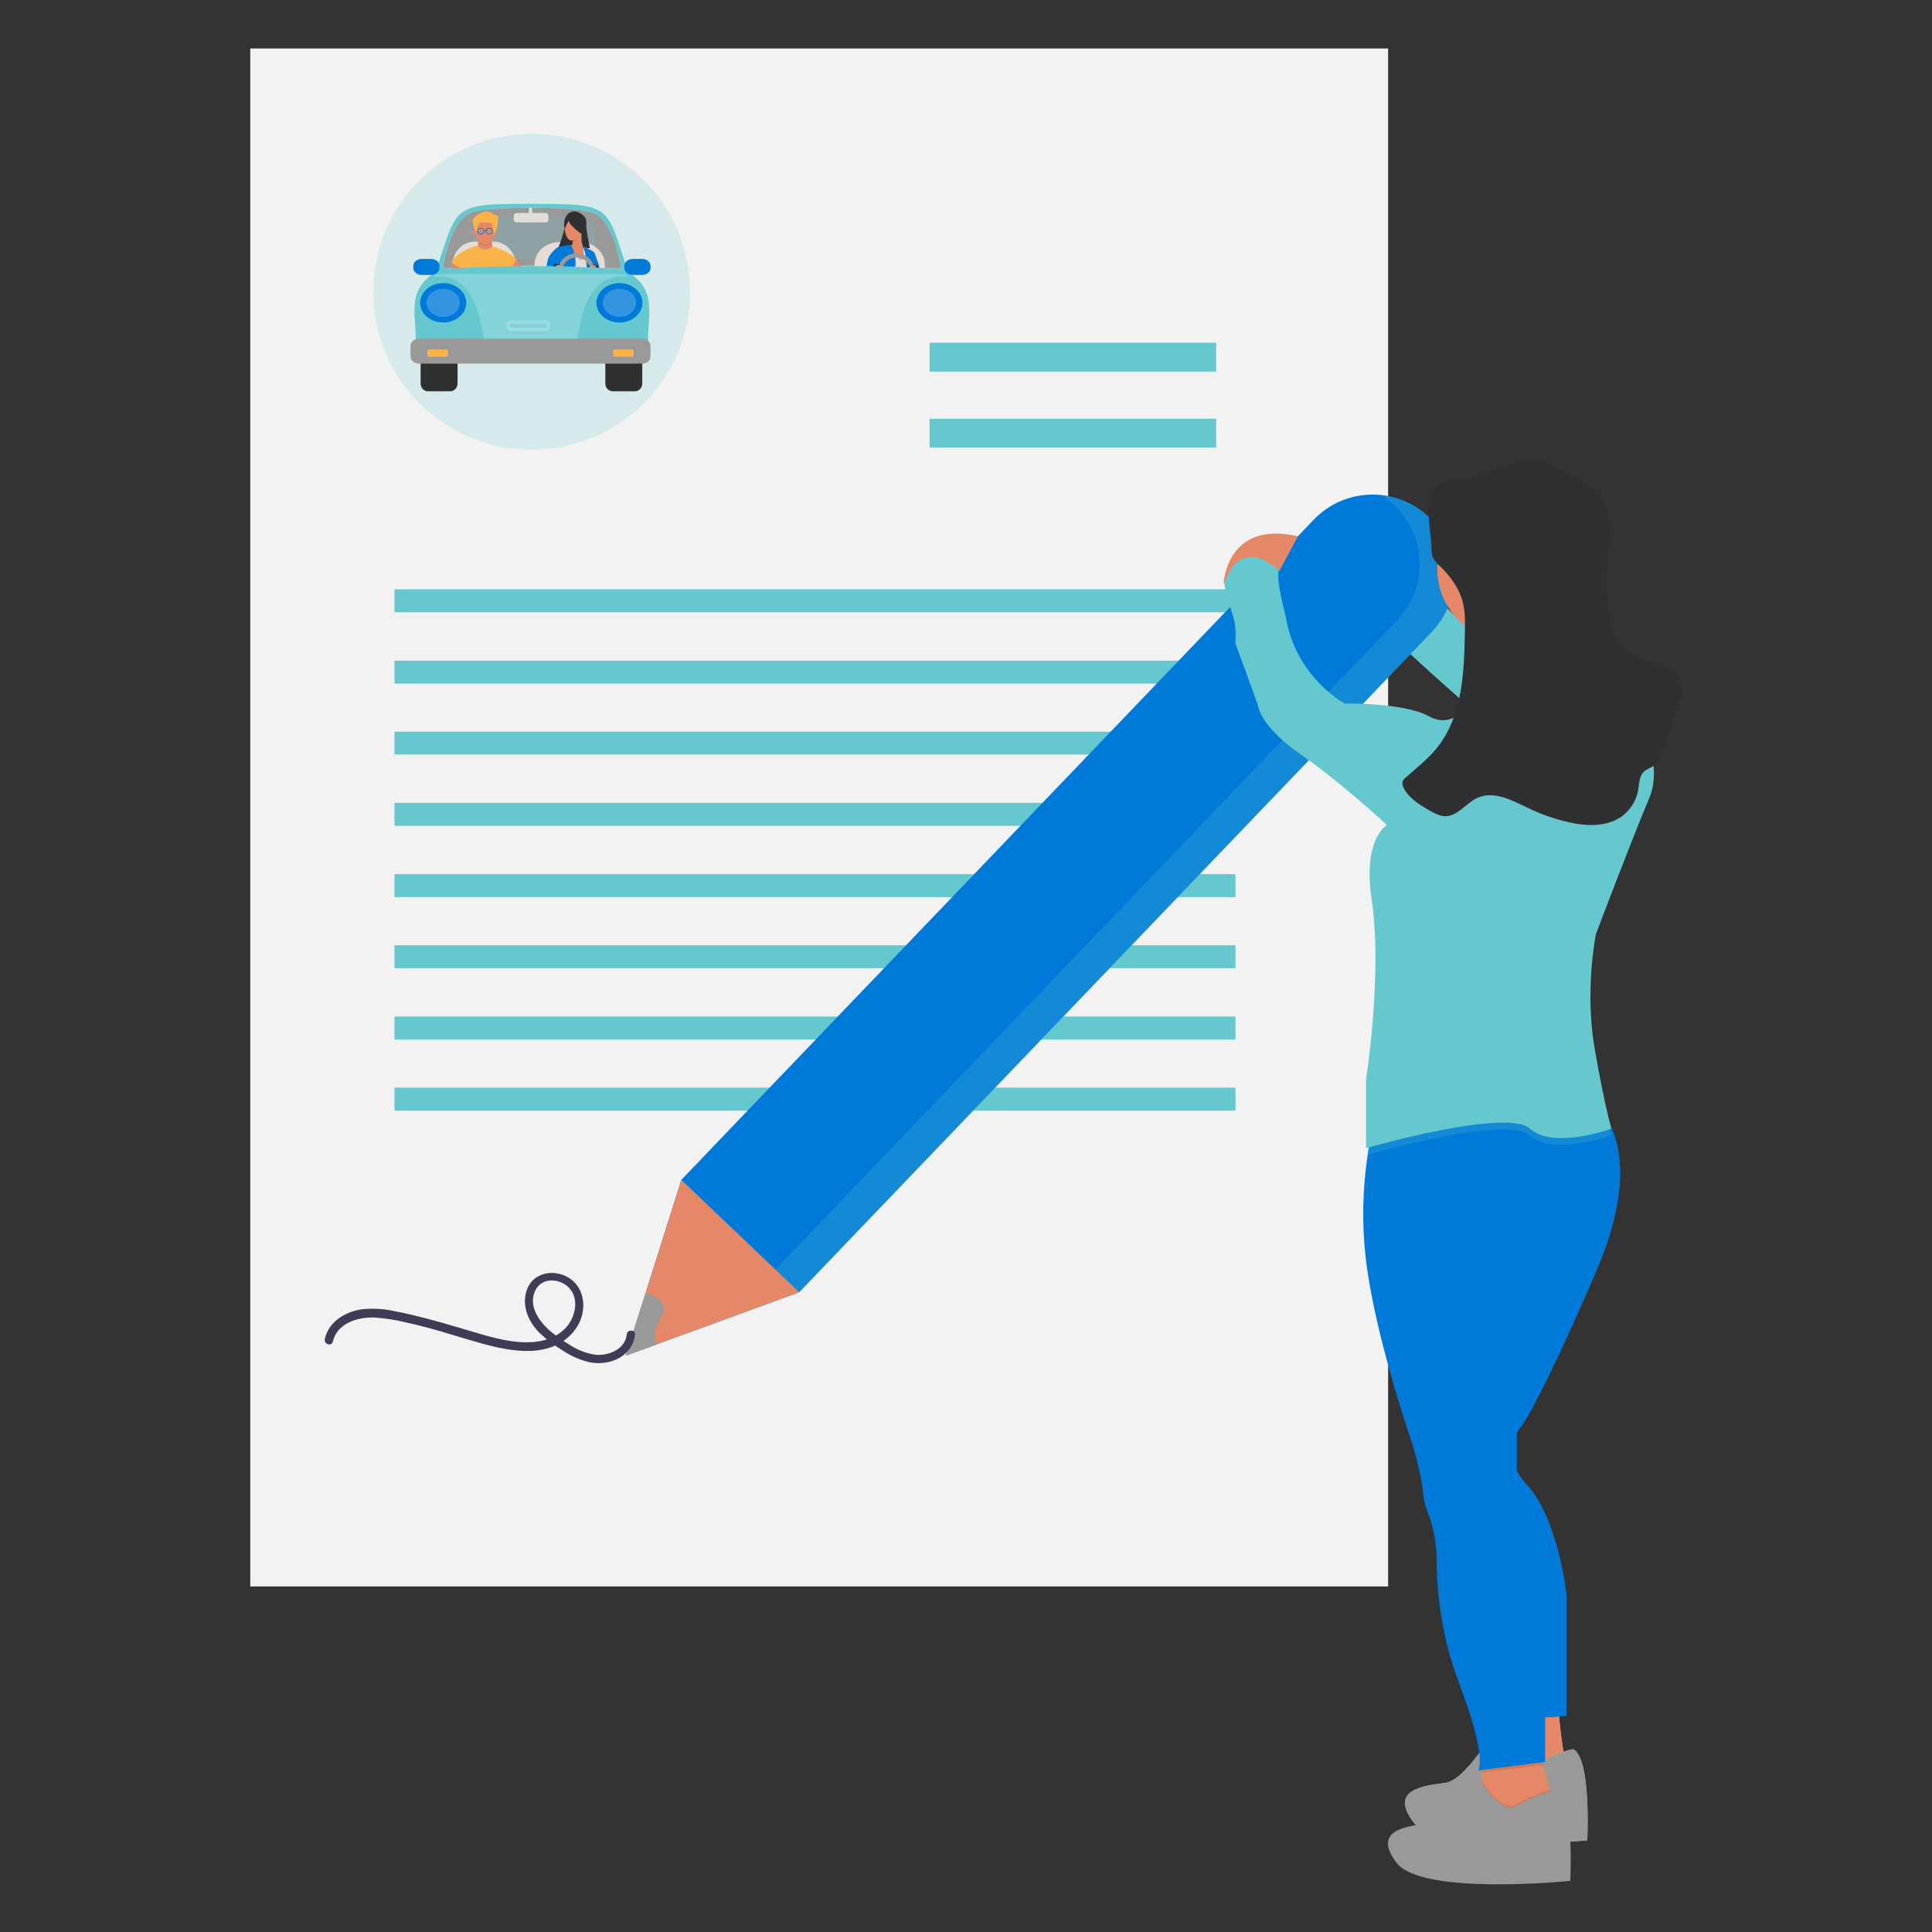 <?xml version="1.0" encoding="UTF-8"?>
<svg fill="none" version="1.1" viewBox="0 0 256 256" xmlns="http://www.w3.org/2000/svg">
 <rect x="0" y="0" width="256" height="256" fill="#333333" stroke="none"/>
 <g transform="matrix(.703 0 0 .703 33.162 6.427)" clip-path="url(#clip0)">
  <path d="m214.47 0h-214.47v289.88h214.47z" fill="#f2f2f2"/>
  <path d="m182.06 69.784h-54.018v5.439h54.018z" fill="#65c8cf"/>
  <path d="m185.69 101.93h-158.5v4.333h158.5z" fill="#65c8cf"/>
  <path d="m226.76 128.78h-31.266v4.289h31.266z" fill="#dde1ec"/>
  <g fill="#65c8cf">
   <path d="m185.69 115.38h-158.5v4.334h158.5z"/>
   <path d="m185.69 128.78h-158.5v4.289h158.5z"/>
   <path d="m185.69 142.18h-158.5v4.334h158.5z"/>
   <path d="m185.69 155.62h-158.5v4.333h158.5z"/>
   <path d="m185.69 169.02h-158.5v4.333h158.5z"/>
   <path d="m185.69 182.46h-158.5v4.334h158.5z"/>
   <path d="m185.69 195.86h-158.5v4.334h158.5z"/>
  </g>
  <path d="m203.65 86.81s-6.874 3.936-4.745 9.508c0 0 7.14 2.123 10.023 7.385 2.882 5.263 25.368 24.234 25.368 24.234l16.365-8.181s-5.677-7.606-23.727-12.869c0 0-10.644-11.365-14.325-13.444s-8.959-6.633-8.959-6.633z" fill="#febdd5"/>
  <path d="m203.65 86.81s-6.874 3.936-4.745 9.508c0 0 7.14 2.123 10.023 7.385 2.882 5.263 25.368 24.234 25.368 24.234l16.365-8.181s-5.677-7.606-23.727-12.869c0 0-10.644-11.365-14.325-13.444s-8.959-6.633-8.959-6.633z" fill="#65c8cf"/>
  <path d="m81.248 213.24 119.21-124.44c5.854-6.103 15.611-6.324 21.731-0.486s6.342 15.566 0.488 21.669l-119.21 124.44-32.685 11.941z" fill="#007ad9"/>
  <path d="m215.67 86.102c6.12 5.837 6.342 15.566 0.488 21.669l-119.17 124.44-24.57 8.978-1.641 5.218 32.685-11.94 119.21-124.4c5.854-6.103 5.632-15.832-0.488-21.669-2.439-2.344-5.632-3.803-9.003-4.157 0.887 0.531 1.73 1.15 2.484 1.857z" fill="#65c8cf" opacity=".2"/>
  <path d="m81.248 213.24 22.219 21.182-26.831 9.818-5.854 2.123 3.725-11.764z" fill="#e48868"/>
  <path d="m74.507 234.6c0.798 0.176 1.597 0.486 2.306 0.928 0.798 0.575 1.375 1.592 1.153 2.565-0.222 0.619-0.532 1.15-0.931 1.681-0.798 1.371-0.976 3.007-0.399 4.51l-5.899 2.123z" fill="#999"/>
  <path d="m246.45 311.59s0.798 11.587 2.128 12.913c1.331 1.327-11.885 2.123-11.885 2.123l1.862-15.036z" fill="#ffb9b9"/>
  <path d="m246.45 311.59s0.798 11.587 2.128 12.913c1.331 1.327-11.885 2.123-11.885 2.123l1.862-15.036z" fill="#e48868"/>
  <path d="m249.38 320.57s-1.863 0-8.471 3.449c0 0-4.48-0.796-6.342-7.12 0 0-5.544 9.508-9.269 9.995-3.681 0.53-10.822 1.061-6.076 7.385 4.745 6.324 32.774 3.449 32.774 3.449s0.798-15.301-2.616-17.158z" fill="#cbcdda"/>
  <path d="m249.38 320.57s-1.863 0-8.471 3.449c0 0-4.48-0.796-6.342-7.12 0 0-5.544 9.508-9.269 9.995-3.681 0.53-10.822 1.061-6.076 7.385 4.745 6.324 32.774 3.449 32.774 3.449s0.798-15.301-2.616-17.158z" fill="#999"/>
  <path d="m245.39 329.55-1.863 4.997-12.151-3.449 0.709-4.953 0.178-1.194 0.443-3.317s10.289-2.653 10.289-1.326c0.133 1.105 0.355 2.166 0.666 3.228 0.443 1.636 0.975 3.449 1.33 4.687 0.266 0.796 0.399 1.327 0.399 1.327z" fill="#e48868"/>
  <path d="m238.78 260.83c-0.843 1.415-1.774 4.024 0 7.341 0.532 0.973 1.153 1.813 1.907 2.609 5.81 6.324 7.406 20.564 7.406 20.564v22.907l-3.947 0.31-6.342 0.486-9.535-39.004s-5.544-28.48-2.883-33.477 5.012-36.351 5.012-36.351l2.217-2.256 5.101-5.395h15.078c1.198 0.84 2.218 1.99 2.927 3.273 2.528 4.156 4.79 12.868-2.128 28.877-10.822 25.03-14.015 28.966-14.015 28.966-0.31 0.354-0.576 0.752-0.798 1.15z" fill="#4c4c78"/>
  <path d="m238.78 260.83c-0.843 1.415-1.774 4.024 0 7.341 0.532 0.973 1.153 1.813 1.907 2.609 5.81 6.324 7.406 20.564 7.406 20.564v22.907l-3.947 0.31-6.342 0.486-9.535-39.004s-5.544-28.48-2.883-33.477 5.012-36.351 5.012-36.351l2.217-2.256 5.101-5.395h15.078c1.198 0.84 2.218 1.99 2.927 3.273 2.528 4.156 4.79 12.868-2.128 28.877-10.822 25.03-14.015 28.966-14.015 28.966-0.31 0.354-0.576 0.752-0.798 1.15z" fill="#007ad9"/>
  <path d="m243.7 323.54-11.442 1.415 0.443-3.317s10.289-2.653 10.289-1.326c0.178 1.061 0.399 2.166 0.71 3.228z" fill="#000" opacity=".1"/>
  <path d="m237.98 227.04s0.665 20.741 0.754 33.787v7.341c0 0.973-0.045 1.945-0.222 2.874-0.798 2.388 0.798 7.651 0.798 7.651 6.608 17.379 4.746 32.68 4.746 32.68v11.587l-12.684 1.592s2.128-1.592-3.681-16.849c-3.327-8.8-4.081-17.38-4.081-23.129-0.044-3.139-0.665-6.235-1.862-9.154-0.355-0.973-0.577-1.99-0.666-3.051-0.532-5.263-2.882-11.852-2.882-11.852s-6.342-18.706-7.939-32.415c-0.754-6.501-0.621-13.135 0.355-19.591 0.222-1.636 0.532-3.273 0.976-4.909 0 0 25.811-16.23 35.568-4.997 0.931 1.106 1.685 2.344 2.217 3.67 0.533 1.327 0.932 2.698 1.242 4.113 3.016 14.859-12.639 20.652-12.639 20.652z" fill="#007ad9"/>
  <path d="m237.23 111.62c7.446 0 13.482-6.018 13.482-13.443 0-7.425-6.036-13.444-13.482-13.444s-13.483 6.019-13.483 13.444c0 7.425 6.037 13.443 13.483 13.443z" fill="#e48868"/>
  <path d="m229.82 106.58s5.544 15.566 0 23.703c-5.543 8.182 17.696 5.528 17.696 5.528l9.003-10.79s-10.556 0-11.088-18.441c-0.532-18.441-15.611 0-15.611 0z" fill="#ffb9b9"/>
  <path d="m256.52 204.88c-1.907 0.663-3.903 1.149-5.899 1.459-3.282 0.486-7.184 0.531-9.446-1.459-1.331-1.194-4.657-1.327-8.648-0.929-8.382 0.796-19.736 3.936-21.909 4.555 0.222-1.636 0.532-3.273 0.976-4.909 0 0 25.811-16.23 35.568-4.997h5.632c1.198 0.84 2.218 1.99 2.927 3.272 0.488 2.035 0.799 3.008 0.799 3.008z" fill="#65c8cf" opacity=".2"/>
  <path d="m245.39 329.55-1.863 4.997-12.151-3.449 0.709-4.953c2.085 4.599 5.633 5.218 5.633 5.218 3.858-1.99 6.076-2.83 7.273-3.184 0.266 0.841 0.399 1.371 0.399 1.371z" fill="#000" opacity=".1"/>
  <path d="m246.18 328.22s-1.862 0-8.47 3.449c0 0-4.48-0.796-6.342-7.12 0 0-5.544 9.508-9.27 9.995-3.725 0.486-10.821 1.061-6.075 7.385 4.745 6.324 32.774 3.449 32.774 3.449s0.843-15.301-2.617-17.158z" fill="#999"/>
  <path d="m183.47 100.74s0.577-11.896 14.015-8.801l-3.46 6.412z" fill="#e48868"/>
  <path d="m245.96 128.2s-12.951-2.123-16.41-4.732c0 0-2.661 4.997-7.406 2.388-4.746-2.609-15.877-2.388-15.877-2.388s-9.269-4.997-11.088-16.362c0 0-1.862-6.855-1.33-8.712 0 0-6.874-7.12-10.289 2.388 1.33 6.589 2.395 6.058 2.129 11.321l4.213 11.586s0.266 3.936 7.938 9.243c7.673 5.307 16.41 13.444 16.41 13.444s-4.613 2.52-2.883 13.974c2.084 14.019-1.064 34.008-1.064 34.008v12.913s26.432-7.651 30.911-3.671 15.345 0 15.345 0-1.33-4.466-3.193-15.301 0.266-21.36 0.266-21.36 6.874-18.175 10.023-25.56c3.149-7.386-2.395-17.38-7.939-21.095-5.543-3.714-7.628-1.459-7.628-1.459s9.713 6.987-2.128 9.375z" fill="#65c8cf"/>
  <path d="m222.64 94.328c0 0.531 0.088 1.106 0.266 1.592 0.31 0.575 0.709 1.106 1.242 1.548 1.995 1.946 3.725 4.201 4.39 6.898 0.488 1.814 0.444 3.715 0.399 5.572-0.133 7.563-0.443 15.744-5.1 21.67-1.73 2.211-3.947 3.936-6.031 5.793-0.311 0.221-0.533 0.486-0.621 0.84-0.045 0.354 0 0.708 0.177 1.061 0.976 1.991 3.016 3.229 4.923 4.334 0.887 0.487 1.818 1.017 2.838 1.062 2.395 0.088 3.992-2.433 6.165-3.45 3.193-1.459 6.741 0.575 9.934 2.079 2.306 1.105 4.701 1.901 7.14 2.476 3.371 0.796 7.229 0.973 10.068-1.017 1.641-1.15 2.749-2.919 3.149-4.864 0.221-1.283 0.177-2.786 1.153-3.671 0.488-0.442 1.197-0.619 1.729-1.017 0.843-0.619 1.242-1.68 1.597-2.653l3.237-8.889c0.4-0.929 0.621-1.946 0.621-2.963-0.133-2.123-2.128-3.671-4.124-4.511s-4.169-1.238-5.943-2.476c-2.971-2.123-3.858-6.059-4.125-9.685-0.177-2.477-0.177-4.953 0.045-7.474 0.31-3.671 1.02-7.606-0.577-10.879-1.774-3.538-5.676-5.351-9.313-6.899-1.419-0.575-2.839-1.194-4.346-1.238-1.597-0.088-3.149 0.442-4.701 0.973-2.395 0.84-4.879 1.902-7.362 2.477-1.42 0.31-2.928 0.088-4.258 0.575-4.834 1.902-2.572 8.8-2.572 12.736z" fill="#2f3031"/>
  <path d="m15.567 243.71c0.843-3.493 4.701-4.643 7.894-4.511 1.996 0.133 3.991 0.443 5.943 0.929 2.04 0.442 4.08 0.973 6.076 1.548 3.681 1.061 7.362 2.3 11.087 3.14 3.104 0.663 6.519 1.061 9.624 0.132 2.971-0.884 5.544-3.139 6.342-6.191 0.754-2.918-0.266-6.058-3.104-7.385-2.572-1.194-5.81-0.575-7.096 2.123-1.419 3.095 0 6.456 2.262 8.667 1.286 1.194 2.705 2.3 4.213 3.184 1.552 1.062 3.237 1.814 5.056 2.256 2.971 0.619 6.475-0.31 8.027-3.14 0.355-0.619 0.532-1.327 0.621-2.078 0.089-0.973-1.464-0.973-1.552 0-0.266 2.83-3.548 4.112-6.032 3.803-1.685-0.266-3.238-0.885-4.657-1.813-1.375-0.796-2.661-1.725-3.858-2.742-2.084-1.813-4.08-4.776-2.661-7.607 1.153-2.299 4.125-2.255 5.943-0.796 2.217 1.814 1.818 5.042 0.355 7.164-1.597 2.344-4.524 3.361-7.273 3.45-2.971 0.133-5.943-0.575-8.781-1.371-3.548-1.017-7.052-2.123-10.6-3.051-2.04-0.531-4.036-1.018-6.12-1.416-1.951-0.442-3.947-0.574-5.943-0.398-3.193 0.354-6.475 2.212-7.273 5.573-0.222 1.105 1.286 1.503 1.508 0.53z" fill="#3f3d56"/>
  <path d="m53.042 75.621c16.484 0 29.847-13.325 29.847-29.762s-13.363-29.762-29.847-29.762c-16.484 0-29.847 13.325-29.847 29.762s13.363 29.762 29.847 29.762z" fill="#65c8cf" opacity=".2"/>
  <g clip-rule="evenodd" fill-rule="evenodd">
   <path d="m68.298 53.244h4.213c0.754 0 1.375 0.663 1.375 1.459v8.447c0 0.796-0.621 1.459-1.375 1.459h-4.213c-0.754 0-1.375-0.663-1.375-1.459v-8.447c0-0.796 0.621-1.459 1.375-1.459z" fill="#2f3031"/>
   <path d="m33.484 53.244h4.213c0.754 0 1.375 0.663 1.375 1.459v8.447c0 0.796-0.621 1.459-1.375 1.459h-4.213c-0.754 0-1.375-0.663-1.375-1.459v-8.447c0-0.796 0.621-1.459 1.375-1.459z" fill="#2f3031"/>
   <path d="m41.511 30.956c-3.415 1.415-4.923 8.049-5.189 10.614 11.265-0.752 22.441-0.708 33.573 0-0.266-2.565-1.774-9.198-5.189-10.614-1.419-0.575-6.519-0.929-11.62-0.973-5.056 0-10.156 0.354-11.575 0.973z" fill="#999"/>
   <path d="m45.414 31.841h16.365c1.818 0 3.282 1.327 3.282 2.919v2.079c0 1.592-1.464 2.919-3.282 2.919h-16.365c-1.818 0-3.282-1.327-3.282-2.919v-2.079c0-1.592 1.464-2.919 3.282-2.919z" fill="#65c8cf" opacity=".2"/>
   <g fill="#e4ddd7">
    <path d="m58.275 36.484h3.858c2.617 0 4.701 1.902 4.701 4.245v0.708c-4.435-0.221-8.825-0.354-13.26-0.354v-0.31c0-2.388 2.084-4.29 4.701-4.29z"/>
    <path d="m42.354 36.396h3.415c2.306 0 4.213 1.902 4.213 4.245v0.442c-3.947 0.044-7.894 0.177-11.841 0.442v-0.84c0.044-2.388 1.907-4.29 4.213-4.29z"/>
    <path d="m50.204 31h5.455c0.266 0 0.532 0.221 0.532 0.442v0.884c0 0.265-0.222 0.442-0.532 0.442h-5.455c-0.266 0-0.532-0.221-0.532-0.442v-0.884c0-0.221 0.222-0.442 0.532-0.442z"/>
   </g>
  </g>
  <path d="m53.13 29.983h-0.621v1.371h0.621z" fill="#e4ddd7"/>
  <path d="m59.473 32.814c-0.71 3.317-1.464 4.82-1.464 4.82s1.641-0.133 2.927-0.133 3.06 0.133 3.06 0.133-0.798-4.069-0.71-4.688c0.044-0.619-3.814-0.133-3.814-0.133z" fill="#2f3031"/>
  <g fill="#e48868">
   <path d="m61.468 37.81c-0.931-0.221-0.754-0.884-0.754-0.884s0.044-0.354 0.044-0.84v-0.354c0-0.177 0-0.398-0.044-0.575-0.089-0.796 1.73-0.31 1.73-0.31s-0.089 1.592 0.133 2.034c0.266 0.531-0.177 1.15-1.109 0.929z"/>
   <path d="m59.739 37.147s1.907 2.211 2.617 2.698c0 0 0.798-0.752 0.31-2.653 0 0-0.887-0.486-2.927-0.044z"/>
   <path d="m59.694 31.84s-0.976 1.902 0 3.715c0.976 1.813 2.927-0.796 3.06-1.105 0.133-0.31 0.798-2.034-0.532-2.565-1.331-0.486-2.262-0.575-2.528-0.044z"/>
  </g>
  <path d="m60.049 32.504s-0.665 0.884-0.754 1.548c0 0-0.488-1.238 0.266-2.477 0.754-1.194 2.084-1.106 3.193-0.133 0.621 0.575 1.02 1.459-0.266 3.538 0 0.044-2.306-1.592-2.439-2.477z" fill="#2f3031"/>
  <path d="m61.601 35.732s-0.177 0.354-0.843 0.708v-0.31c0 0.044 0.488 0 0.843-0.398z" fill="#a77860"/>
  <path d="m64.396 42.322c-0.044 0.177-0.177 0.398-0.355 0.619-0.488 0.619-0.133 4.29 0 5.218 0 0.133-0.044 0.221-0.133 0.265l-0.355 0.133c-0.222 0.088-0.444-0.088-0.444-0.31 0.266-3.538 0.754-9.11-0.532-11.1 0 0 0.044 0 0.044 0.044 0.665 0.354 1.464 0.752 1.907 1.017 0.222 0.133 0.355 0.31 0.444 0.531 0.133 0.442 0.444 1.238 0.754 2.123 0 0 0.843 3.98-1.331 1.459z" fill="#007ad9"/>
  <path d="m57.876 40.243c0.044 0.044 0.399 0.796 0.71 1.946v0.044c0.222 0.796 0.222 1.636 0.089 2.565-0.089 0.708-0.621 1.902-0.976 2.477-0.044 0.088-0.044 0.221 0 0.309 0.044 0.044 0.044 0.088 0.089 0.133l1.198 0.442 0.266 0.088c0.177 0.088 0.399 0.044 0.577-0.088 0.133-0.088 0.222-0.221 0.222-0.398 0.266-1.99 0.577-4.069 0.843-4.82 1.153-3.405-0.444-5.926-0.444-5.926s-1.907 0.221-2.262 0.354c-0.399 0.044-1.464 1.061-1.996 2.079 0 0-0.887 2.698 0.089 3.228s1.597 0.486 1.73 0.221" fill="#007ad9"/>
  <path d="m58.009 43.029c0.686 0 1.242-0.554 1.242-1.238 0-0.684-0.556-1.238-1.242-1.238s-1.242 0.554-1.242 1.238c0 0.684 0.556 1.238 1.242 1.238z" fill="#072643"/>
  <path d="m64.617 43.117c0.686 0 1.242-0.554 1.242-1.238 0-0.684-0.556-1.238-1.242-1.238-0.686 0-1.242 0.554-1.242 1.238 0 0.684 0.556 1.238 1.242 1.238z" fill="#072643"/>
  <path d="m64.972 42.1c0 1.946-1.552 3.494-3.504 3.494-1.951 0-3.504-1.548-3.504-3.494 0-1.946 1.552-3.494 3.504-3.494 1.951 0 3.504 1.592 3.504 3.494zm-3.504-2.698c-1.508 0-2.705 1.194-2.705 2.698 0 1.504 1.198 2.698 2.705 2.698 1.508 0 2.705-1.194 2.705-2.698 0-1.459-1.198-2.698-2.705-2.698z" fill="#999"/>
  <g fill="#e48868">
   <path d="m59.34 41.57-1.597-0.531c-0.044 0-0.044-0.044-0.044-0.088l0.044-0.177c0-0.044 0.044-0.044 0.089-0.044l1.597 0.531c0.044 0 0.044 0.044 0.044 0.088l-0.044 0.177s-0.044 0.044-0.089 0.044z"/>
   <path d="m59.251 41.879-1.597-0.531c-0.044 0-0.044-0.044-0.044-0.088l0.044-0.177c0-0.044 0.044-0.044 0.089-0.044l1.597 0.531c0.044 0 0.044 0.044 0.044 0.088l-0.044 0.177c0 0.044-0.044 0.044-0.089 0.044z"/>
   <path d="m59.162 42.233-1.597-0.531c-0.044 0-0.044-0.044-0.044-0.088l0.044-0.177c0-0.044 0.044-0.044 0.089-0.044l1.597 0.531c0.044 0 0.044 0.044 0.044 0.088l-0.044 0.177c-0.044 0-0.089 0.044-0.089 0.044z"/>
   <path d="m59.029 42.542-1.597-0.531c-0.044 0-0.044-0.044-0.044-0.088l0.044-0.177c0-0.044 0.044-0.044 0.089-0.044l1.597 0.531c0.044 0 0.044 0.044 0.044 0.088l-0.044 0.177c0 0.044-0.044 0.044-0.089 0.044z"/>
   <path d="m58.896 42.896-1.597-0.531c-0.044 0-0.044-0.044-0.044-0.088l0.044-0.177c0-0.044 0.044-0.044 0.089-0.044l1.597 0.531c0.044 0 0.044 0.044 0.044 0.088l-0.044 0.177s-0.044 0.044-0.089 0.044z"/>
   <path d="m63.508 41.614 1.597-0.531c0.044 0 0.044-0.044 0.044-0.088l-0.044-0.177c0-0.044-0.044-0.044-0.089-0.044l-1.597 0.531c-0.044 0-0.044 0.044-0.044 0.088l0.044 0.177c0 0.044 0.044 0.044 0.089 0.044z"/>
   <path d="m63.597 41.968 1.597-0.531c0.044 0 0.044-0.044 0.044-0.088l-0.044-0.177c0-0.044-0.044-0.044-0.089-0.044l-1.597 0.531c-0.044 0-0.044 0.044-0.044 0.088l0.044 0.177s0.044 0.044 0.089 0.044z"/>
   <path d="m63.73 42.277 1.597-0.531c0.044 0 0.044-0.044 0.044-0.088l-0.044-0.177c0-0.044-0.044-0.044-0.089-0.044l-1.597 0.531c-0.044 0-0.044 0.044-0.044 0.088l0.044 0.177c0 0.044 0.044 0.088 0.089 0.044z"/>
   <path d="m63.863 42.631 1.597-0.531c0.044 0 0.044-0.044 0.044-0.088l-0.044-0.177c0-0.044-0.044-0.044-0.089-0.044l-1.597 0.531c-0.044 0-0.044 0.044-0.044 0.088l0.044 0.177s0.044 0.044 0.089 0.044z"/>
   <path d="m63.952 42.941 1.597-0.531c0.044 0 0.044-0.044 0.044-0.088l-0.044-0.177c0-0.044-0.044-0.044-0.089-0.044l-1.597 0.531c-0.044 0-0.044 0.044-0.044 0.088l0.044 0.177c0 0.044 0.044 0.044 0.089 0.044z"/>
  </g>
  <path d="m69.85 41.702c-0.089 0-11.087-0.486-17.03-0.531-5.943-0.044-16.409 0.531-16.498 0.531v-0.309c0.089 0 10.6-0.531 16.542-0.531 5.943 0.044 16.942 0.531 17.03 0.531z" fill="#fff" opacity=".2"/>
  <g fill="#e48868">
   <path d="m48.119 41.083s2.838 4.157 2.572 4.555c-0.399 0.531-3.991 1.99-3.991 1.99l0.577 1.238s6.298-1.548 5.81-3.361c-0.488-1.813-2.927-5.882-2.927-5.882z"/>
   <path d="m47.01 49.087s0.71-0.531 0.754-0.884c0.089-0.354-0.843-0.663-0.843-0.663l-0.621 0.177z"/>
   <path d="m46.789 47.761s-0.843-0.31-0.976-0.354c-0.133-0.044-0.488 0.088-0.843 0.354-0.31 0.221-0.71 0.531-0.798 0.663-0.044 0.044-0.089 0.088 0 0.265s0.266 0.309 0.266 0.309 0 0.265 0.222 0.398c0 0 0 0.265 0.266 0.354 0 0 0.044 0.265 0.222 0.31 0 0 0.355-0.133 0.488-0.133 0.133 0 0.843-0.309 1.464-0.708 0 0.044 0.444-0.575-0.31-1.459z"/>
   <path d="m45.769 47.496s-0.488 0.531-0.577 0.973c-0.044 0.088-0.044 0.177 0.044 0.265 0.089 0.044 0.266 0.044 0.488-0.221 0.222-0.221 0.621-0.442 0.621-0.442s0.133-0.265-0.577-0.575z"/>
   <path d="m44.305 48.911s0.976-0.575 1.109-0.575c0.133 0-0.089-0.354-0.177-0.354s-0.976 0.398-1.064 0.486c-0.089 0.044-0.133 0.354 0.133 0.442z"/>
   <path d="m44.571 48.203s-1.73 0.973-1.685 1.105c0.089 0.177 0.577 0.133 1.907-0.663 1.286-0.796-0.222-0.442-0.222-0.442z"/>
  </g>
  <path d="m39.161 52.758 9.18 0.708s-0.044-4.511-0.177-5.307c-0.089-0.752-0.133-3.803 0.089-5.882 0.044-0.486 0.665-0.133 0.665-0.133l0.399-0.884 0.843-1.592c-0.488-0.619-3.104-2.034-4.479-2.344-1.197-0.265-1.552-0.221-2.306-0.221-2.04 0.044-5.1 2.211-5.233 2.742 0 0-0.177 0.398-0.089 0.575 0.044 0.133 1.597 1.194 1.996 1.106v0.398c0 0.221-1.064 9.066-0.887 10.835z" fill="#fab348"/>
  <g opacity=".2">
   <g opacity=".2">
    <path d="m40.757 50.944s-0.044 0-0.044-0.044c0-0.044 0-0.044 0.044-0.088 1.02-0.619 1.996-1.504 2.705-2.521 0-0.044 0.044-0.044 0.089 0 0.044 0 0.044 0.044 0 0.088-0.798 1.061-1.73 1.946-2.794 2.565z" fill="#fff" opacity=".2"/>
   </g>
  </g>
  <g opacity=".2">
   <g opacity=".2">
    <path d="m43.64 52.581c-0.044 0-0.044 0 0 0-0.044-0.044-0.044-0.088-0.044-0.088 0.71-1.061 1.197-1.99 1.552-3.184 0-0.044 0.044-0.044 0.089-0.044 0.044 0 0.044 0.044 0.044 0.088-0.399 1.194-0.887 2.123-1.641 3.228z" fill="#fff" opacity=".2"/>
   </g>
  </g>
  <g opacity=".2">
   <g opacity=".2">
    <path d="m46.079 51.652c-0.044 0-0.089-0.044-0.089-0.088 0.089-1.238 0.222-2.477 0.31-3.626 0.089-0.884 0.177-1.769 0.266-2.698 0.089-1.105 0.133-3.272-0.399-4.157 0-0.044 0-0.088 0.044-0.088 0.044 0 0.089 0 0.089 0.044 0.532 0.929 0.532 3.096 0.444 4.245-0.089 0.929-0.177 1.813-0.266 2.697-0.089 1.15-0.222 2.344-0.31 3.626-0.044 0-0.089 0.044-0.089 0.044z" fill="#fff" opacity=".2"/>
   </g>
  </g>
  <g opacity=".2">
   <g opacity=".2">
    <path d="m44.35 38.562h-0.133c-0.577-0.044-1.109-0.265-1.508-0.708-0.044-0.044-0.044-0.088 0-0.088 0.044 0 0.089-0.044 0.089 0 0.355 0.398 0.887 0.619 1.419 0.663s1.064-0.133 1.464-0.486c0.044-0.044 0.089 0 0.089 0 0.044 0.044 0 0.088 0 0.088-0.399 0.354-0.887 0.531-1.419 0.531z" fill="#fff" opacity=".2"/>
   </g>
  </g>
  <g fill="#e48868">
   <path d="m42.93 35.511v1.725s1.419 1.504 2.705 0.044l-0.133-1.769z"/>
   <path d="m43.95 31.487c-1.508 0.177-1.597 1.857-1.464 3.272 0.133 1.415 0.843 2.3 1.818 2.3s1.597-1.017 1.774-2.344 0.266-3.494-2.129-3.228z"/>
   <path d="m42.753 34.405s-0.044-0.575-0.532-0.398 0.089 1.504 0.577 1.371c0.577-0.177-0.044-0.973-0.044-0.973z"/>
   <path d="m45.724 34.582s0.044-0.575 0.488-0.398c0.488 0.177-0.044 1.504-0.532 1.371-0.532-0.177 0.044-0.973 0.044-0.973z"/>
  </g>
  <path d="m43.684 43.958 0.444-1.946 1.863 0.354-1.064 3.626-1.641-0.531z" fill="#004a90"/>
  <path d="m43.906 46.257s-1.064 0.221-1.286 0c-0.222-0.221-0.044-1.238-0.044-1.238s0.532-0.619 0.532-0.884c0.044-0.265 0.444-0.884 0.577-0.796 0.133 0.044 0 0.619 0 0.619l1.996-0.265c0.444-0.044 0.266 0.221 0.222 0.354-0.044 0.133-0.532 0.31-0.532 0.31s0.222 0.398 0.177 0.486c-0.044 0.088-0.177 0.265-0.177 0.265s0.222 0.442 0.133 0.531c-0.089 0.088-0.31 0.133-0.31 0.133s-0.089 0.31-0.133 0.354c-0.044 0.044-1.153 0.133-1.153 0.133z" fill="#e48868"/>
  <g fill="#007ad9">
   <path d="m43.507 35.068c-0.355 0.044-0.665-0.221-0.71-0.575-0.044-0.354 0.222-0.663 0.577-0.708 0.355-0.044 0.665 0.221 0.71 0.575 0.044 0.354-0.222 0.663-0.577 0.708zm-0.089-1.15c-0.266 0-0.488 0.265-0.444 0.531 0 0.265 0.266 0.486 0.532 0.442 0.266 0 0.488-0.265 0.444-0.531 0-0.265-0.266-0.442-0.532-0.442z"/>
   <path d="m45.103 35.068c-0.355 0.044-0.665-0.221-0.71-0.575-0.044-0.354 0.222-0.663 0.577-0.708 0.355-0.044 0.665 0.221 0.71 0.575 0.044 0.398-0.222 0.708-0.577 0.708zm-0.089-1.105c-0.266 0-0.488 0.265-0.443 0.531 0 0.265 0.266 0.486 0.532 0.442 0.266 0 0.488-0.265 0.444-0.531 0-0.265-0.222-0.486-0.532-0.442z"/>
   <path d="m44.438 34.45c-0.044-0.088-0.089-0.133-0.133-0.133-0.089 0-0.177 0.088-0.177 0.088l-0.133-0.088s0.133-0.177 0.31-0.177c0.089 0 0.177 0.088 0.266 0.177z"/>
  </g>
  <path d="m44.261 37.147h-0.089c-0.444-0.044-0.798-0.221-1.109-0.575-0.044-0.044 0-0.088 0-0.088 0.044-0.044 0.089 0 0.089 0 0.266 0.31 0.621 0.486 1.02 0.531 0.399 0.044 0.798-0.133 1.109-0.486 0.044-0.044 0.089-0.044 0.089 0 0.044 0.044 0.044 0.088 0 0.088-0.31 0.354-0.71 0.531-1.109 0.531z" fill="#ba745d"/>
  <path d="m42.221 33.875 0.31 0.486h0.31v-0.796s0.399-0.398 0.444-0.84l2.35 0.177s-0.089 0.575 0.133 0.796v0.929h0.31l0.266-0.265s0.577-2.078 0.355-2.609c-0.222-0.531-0.71-0.354-0.71-0.354s-0.798-0.929-1.863-0.619c-1.109 0.31-1.951 0.973-2.129 1.415-0.177 0.442 0.222 1.681 0.222 1.681z" fill="#fab348"/>
  <path d="m38.185 40.463s-0.665 5.218-0.665 5.793c0 1.106 1.286 1.504 2.04 1.415 0.665-0.088 3.237-0.796 3.77-1.282 0.577-0.486-0.222-1.636-0.222-1.636s-2.661 1.106-3.193 0.973c-0.532-0.088 0.222-4.201 0.222-4.201s-1.331-0.486-1.951-1.061z" fill="#e48868"/>
  <g clip-rule="evenodd" fill-rule="evenodd">
   <path d="m53.086 29.276c15.389 0 13.926 0.265 18.139 12.869 5.899 3.759 3.37 8.358 3.814 14.417-11.398 1.194-22.751 1.459-34.149 0.796-3.237-0.177-6.519-0.442-9.757-0.796 0.444-6.103-2.129-10.658 3.814-14.417 4.213-12.604 2.75-12.869 18.139-12.869zm-11.575 1.681c-3.415 1.415-4.923 8.049-5.189 10.613 11.265-0.752 22.441-0.708 33.573 0-0.266-2.565-1.774-9.198-5.189-10.613-1.419-0.575-6.519-0.929-11.62-0.973-5.056 0-10.156 0.354-11.575 0.973z" fill="#65c8cf"/>
   <path d="m72.068 39.668h1.818c0.843 0 1.552 0.575 1.552 1.282v0.442c0 0.708-0.71 1.282-1.552 1.282h-1.818c-0.843 0-1.552-0.575-1.552-1.282v-0.442c0-0.708 0.71-1.282 1.552-1.282z" fill="#007ad9"/>
   <path d="m32.286 39.668h1.818c0.843 0 1.552 0.575 1.552 1.282v0.442c0 0.708-0.71 1.282-1.552 1.282h-1.818c-0.843 0-1.552-0.575-1.552-1.282v-0.442c0-0.708 0.665-1.282 1.552-1.282z" fill="#007ad9"/>
   <path d="m34.859 42.631c-0.044 0.177-0.133 0.309-0.177 0.486 0 0 1.552-0.663 3.991 0.575s3.991 4.688 4.524 6.899c0.532 2.167 0.798 4.157 0.798 4.157h17.651s0.31-1.99 0.798-4.157c0.532-2.167 2.04-5.661 4.524-6.899 2.439-1.238 3.991-0.575 3.991-0.575-0.044-0.177-0.133-0.31-0.177-0.486-0.444 0-0.887-0.044-1.197-0.088-0.621-0.088-8.693-0.088-16.764-0.044-8.072 0-16.143 0-16.764 0.044-0.355 0.044-0.754 0.044-1.197 0.088z" fill="#fff" opacity=".2"/>
   <path d="m31.754 54.704h42.132c0.843 0 1.552 0.619 1.552 1.327v2.034c0 0.752-0.71 1.327-1.552 1.327h-42.132c-0.843 0-1.552-0.619-1.552-1.327v-2.034c0-0.708 0.71-1.327 1.552-1.327z" fill="#999"/>
   <path d="m36.366 51.653c2.395 0 4.346-1.681 4.346-3.715 0-2.034-1.951-3.715-4.346-3.715s-4.346 1.681-4.346 3.715c0 2.034 1.951 3.715 4.346 3.715z" fill="#007ad9"/>
   <path d="m69.584 51.653c2.395 0 4.346-1.681 4.346-3.715 0-2.034-1.951-3.715-4.346-3.715-2.395 0-4.346 1.681-4.346 3.715 0 2.034 1.951 3.715 4.346 3.715z" fill="#007ad9"/>
   <path d="m36.367 50.592c1.73 0 3.149-1.194 3.149-2.653 0-1.459-1.419-2.653-3.149-2.653s-3.149 1.194-3.149 2.653c0.044 1.459 1.419 2.653 3.149 2.653z" fill="#fff" opacity=".2"/>
   <path d="m69.584 50.592c1.73 0 3.149-1.194 3.149-2.653 0-1.459-1.419-2.653-3.149-2.653-1.73 0-3.149 1.194-3.149 2.653 0.044 1.459 1.419 2.653 3.149 2.653z" fill="#fff" opacity=".2"/>
   <path d="m33.661 56.738h3.326c0.133 0 0.266 0.088 0.266 0.221v0.929c0 0.133-0.133 0.221-0.266 0.221h-3.326c-0.133 0-0.266-0.088-0.266-0.221v-0.929c0-0.133 0.133-0.221 0.266-0.221z" fill="#fab348"/>
   <path d="m68.653 56.738h3.326c0.133 0 0.266 0.088 0.266 0.221v0.929c0 0.133-0.133 0.221-0.266 0.221h-3.326c-0.133 0-0.266-0.088-0.266-0.221v-0.929c-0.044-0.133 0.089-0.221 0.266-0.221z" fill="#fab348"/>
  </g>
  <path d="m55.614 53.244h-6.386c-0.532 0-0.976-0.442-0.976-0.973s0.444-1.017 0.976-1.017h6.342c0.532 0 0.976 0.442 0.976 1.017 0 0.531-0.444 0.973-0.931 0.973zm-6.386-1.415c-0.222 0-0.399 0.221-0.399 0.442s0.222 0.398 0.399 0.398h6.342c0.266 0 0.399-0.221 0.399-0.398 0-0.221-0.177-0.442-0.399-0.442z" fill="#fff" opacity=".2"/>
  <path d="m182.06 55.456h-54.018v5.439h54.018z" fill="#65c8cf"/>
 </g>
 <defs>
  <clipPath id="clip0">
   <rect width="270" height="346" fill="#fff"/>
  </clipPath>
 </defs>
</svg>
